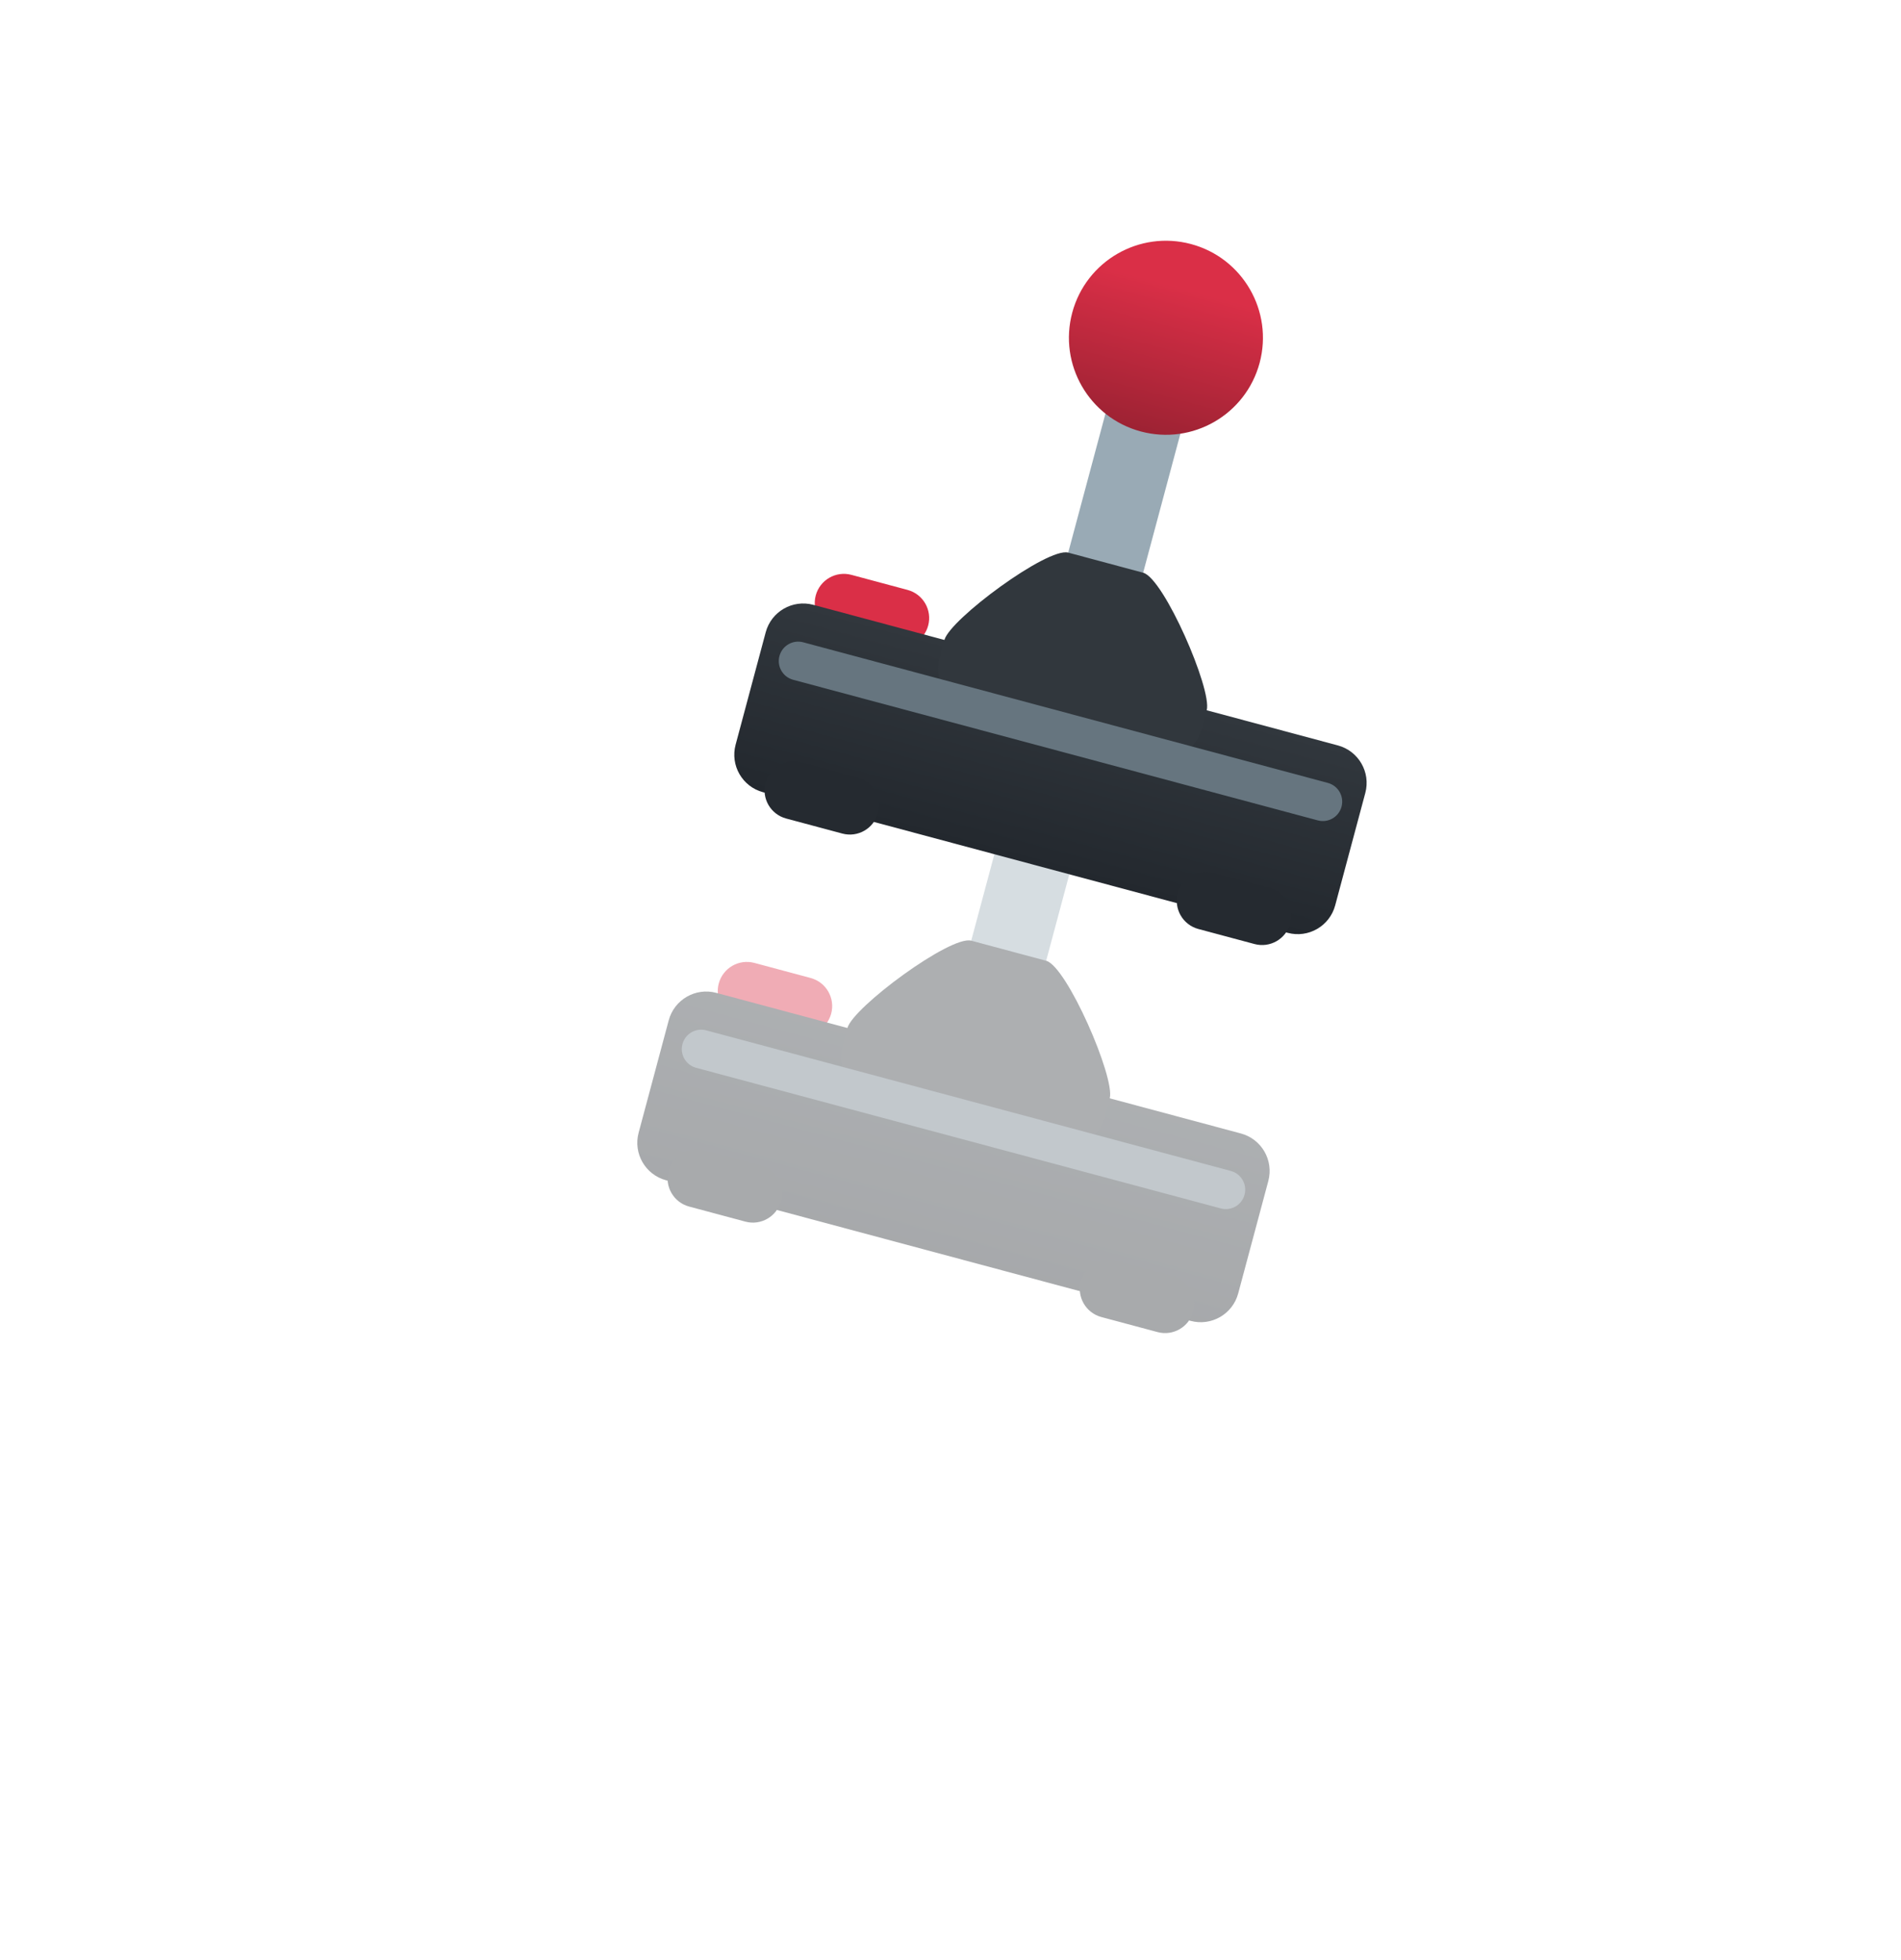 <svg width="98" height="101" viewBox="0 0 98 101" fill="none" xmlns="http://www.w3.org/2000/svg">
<g opacity="0.4" filter="url(#filter0_f)">
<path d="M52.656 38.823L56.52 39.858L52.12 56.279L48.256 55.244L52.656 38.823Z" fill="#99AAB5"/>
<path d="M42.849 52.242C42.635 53.042 41.812 53.517 41.012 53.303L38.114 52.526C37.314 52.312 36.839 51.489 37.053 50.689C37.268 49.889 38.091 49.414 38.891 49.629L41.788 50.405C42.588 50.619 43.063 51.442 42.849 52.242Z" fill="#DA2F47"/>
<path d="M63.831 66.664C63.545 67.731 62.448 68.364 61.382 68.078L34.336 60.831C33.27 60.546 32.636 59.448 32.922 58.382L34.474 52.586C34.76 51.52 35.858 50.886 36.924 51.172L63.97 58.419C65.036 58.705 65.67 59.802 65.384 60.869L63.831 66.664Z" fill="url(#paint0_linear)"/>
<path d="M40.261 61.901C40.047 62.701 39.224 63.177 38.424 62.962L35.526 62.186C34.725 61.971 34.251 61.148 34.465 60.349C34.68 59.549 35.502 59.073 36.302 59.288L39.2 60.064C40.001 60.279 40.475 61.102 40.261 61.901ZM61.511 67.596C61.297 68.395 60.474 68.87 59.674 68.656L56.776 67.88C55.977 67.665 55.501 66.842 55.716 66.043C55.93 65.243 56.753 64.768 57.553 64.982L60.45 65.758C61.25 65.973 61.725 66.796 61.511 67.596Z" fill="#252A30"/>
<path d="M53.812 42.239C56.479 42.953 59.221 41.37 59.935 38.703C60.65 36.036 59.067 33.294 56.4 32.579C53.733 31.864 50.991 33.447 50.276 36.115C49.562 38.782 51.144 41.524 53.812 42.239Z" fill="url(#paint1_linear)"/>
<path d="M56.95 57.573C56.664 58.64 55.567 59.273 54.5 58.987L44.841 56.399C43.775 56.114 43.141 55.016 43.427 53.95L43.686 52.984C43.971 51.917 49.002 48.197 50.068 48.482L53.932 49.518C54.998 49.803 57.494 55.541 57.209 56.607L56.95 57.573Z" fill="#31373D"/>
<path d="M64.159 61.576C64.016 62.11 63.469 62.426 62.935 62.283L35.889 55.036C35.355 54.893 35.038 54.345 35.182 53.811C35.325 53.277 35.873 52.961 36.406 53.104L63.452 60.351C63.986 60.494 64.302 61.042 64.159 61.576Z" fill="#66757F"/>
</g>
<path d="M57.656 18.823L61.52 19.858L57.12 36.279L53.256 35.244L57.656 18.823Z" fill="#99AAB5"/>
<path d="M47.849 32.242C47.635 33.042 46.812 33.517 46.012 33.303L43.114 32.526C42.314 32.312 41.839 31.489 42.053 30.689C42.268 29.889 43.091 29.414 43.891 29.628L46.788 30.405C47.588 30.619 48.063 31.442 47.849 32.242Z" fill="#DA2F47"/>
<path d="M68.831 46.664C68.546 47.73 67.448 48.364 66.382 48.078L39.336 40.831C38.27 40.546 37.636 39.448 37.922 38.382L39.474 32.586C39.76 31.52 40.858 30.886 41.924 31.172L68.97 38.419C70.036 38.705 70.67 39.802 70.384 40.869L68.831 46.664Z" fill="url(#paint2_linear)"/>
<path d="M45.261 41.901C45.047 42.701 44.224 43.177 43.424 42.962L40.526 42.186C39.725 41.971 39.251 41.148 39.465 40.349C39.68 39.549 40.502 39.073 41.302 39.288L44.2 40.064C45.001 40.279 45.475 41.102 45.261 41.901ZM66.511 47.596C66.297 48.395 65.474 48.87 64.674 48.656L61.776 47.88C60.977 47.665 60.501 46.842 60.716 46.043C60.93 45.243 61.753 44.768 62.553 44.982L65.451 45.758C66.25 45.973 66.725 46.796 66.511 47.596Z" fill="#252A30"/>
<path d="M58.812 22.238C61.479 22.953 64.221 21.37 64.936 18.703C65.65 16.036 64.067 13.294 61.4 12.579C58.733 11.864 55.991 13.447 55.276 16.115C54.562 18.782 56.144 21.524 58.812 22.238Z" fill="url(#paint3_linear)"/>
<path d="M61.95 37.573C61.664 38.64 60.567 39.273 59.5 38.987L49.841 36.399C48.775 36.114 48.141 35.016 48.427 33.95L48.686 32.984C48.971 31.917 54.002 28.197 55.068 28.482L58.932 29.518C59.998 29.803 62.494 35.541 62.209 36.607L61.95 37.573Z" fill="#31373D"/>
<path d="M69.159 41.576C69.016 42.11 68.469 42.426 67.935 42.283L40.889 35.036C40.355 34.893 40.038 34.345 40.182 33.811C40.325 33.277 40.873 32.961 41.406 33.104L68.452 40.351C68.986 40.494 69.302 41.042 69.159 41.576Z" fill="#66757F"/>
<defs>
<filter id="filter0_f" x="0.853" y="0.408" width="96.6" height="100.3" filterUnits="userSpaceOnUse" color-interpolation-filters="sRGB">
<feFlood flood-opacity="0" result="BackgroundImageFix"/>
<feBlend mode="normal" in="SourceGraphic" in2="BackgroundImageFix" result="shape"/>
<feGaussianBlur stdDeviation="16" result="effect1_foregroundBlur"/>
</filter>
<linearGradient id="paint0_linear" x1="50.447" y1="54.796" x2="47.859" y2="64.455" gradientUnits="userSpaceOnUse">
<stop stop-color="#31373D"/>
<stop offset="1" stop-color="#23282E"/>
</linearGradient>
<linearGradient id="paint1_linear" x1="56.4" y1="32.579" x2="53.812" y2="42.239" gradientUnits="userSpaceOnUse">
<stop offset="0.23" stop-color="#DA2F47"/>
<stop offset="1" stop-color="#9D2233"/>
</linearGradient>
<linearGradient id="paint2_linear" x1="55.447" y1="34.796" x2="52.859" y2="44.455" gradientUnits="userSpaceOnUse">
<stop stop-color="#31373D"/>
<stop offset="1" stop-color="#23282E"/>
</linearGradient>
<linearGradient id="paint3_linear" x1="61.4" y1="12.579" x2="58.812" y2="22.238" gradientUnits="userSpaceOnUse">
<stop offset="0.23" stop-color="#DA2F47"/>
<stop offset="1" stop-color="#9D2233"/>
</linearGradient>
</defs>
</svg>
